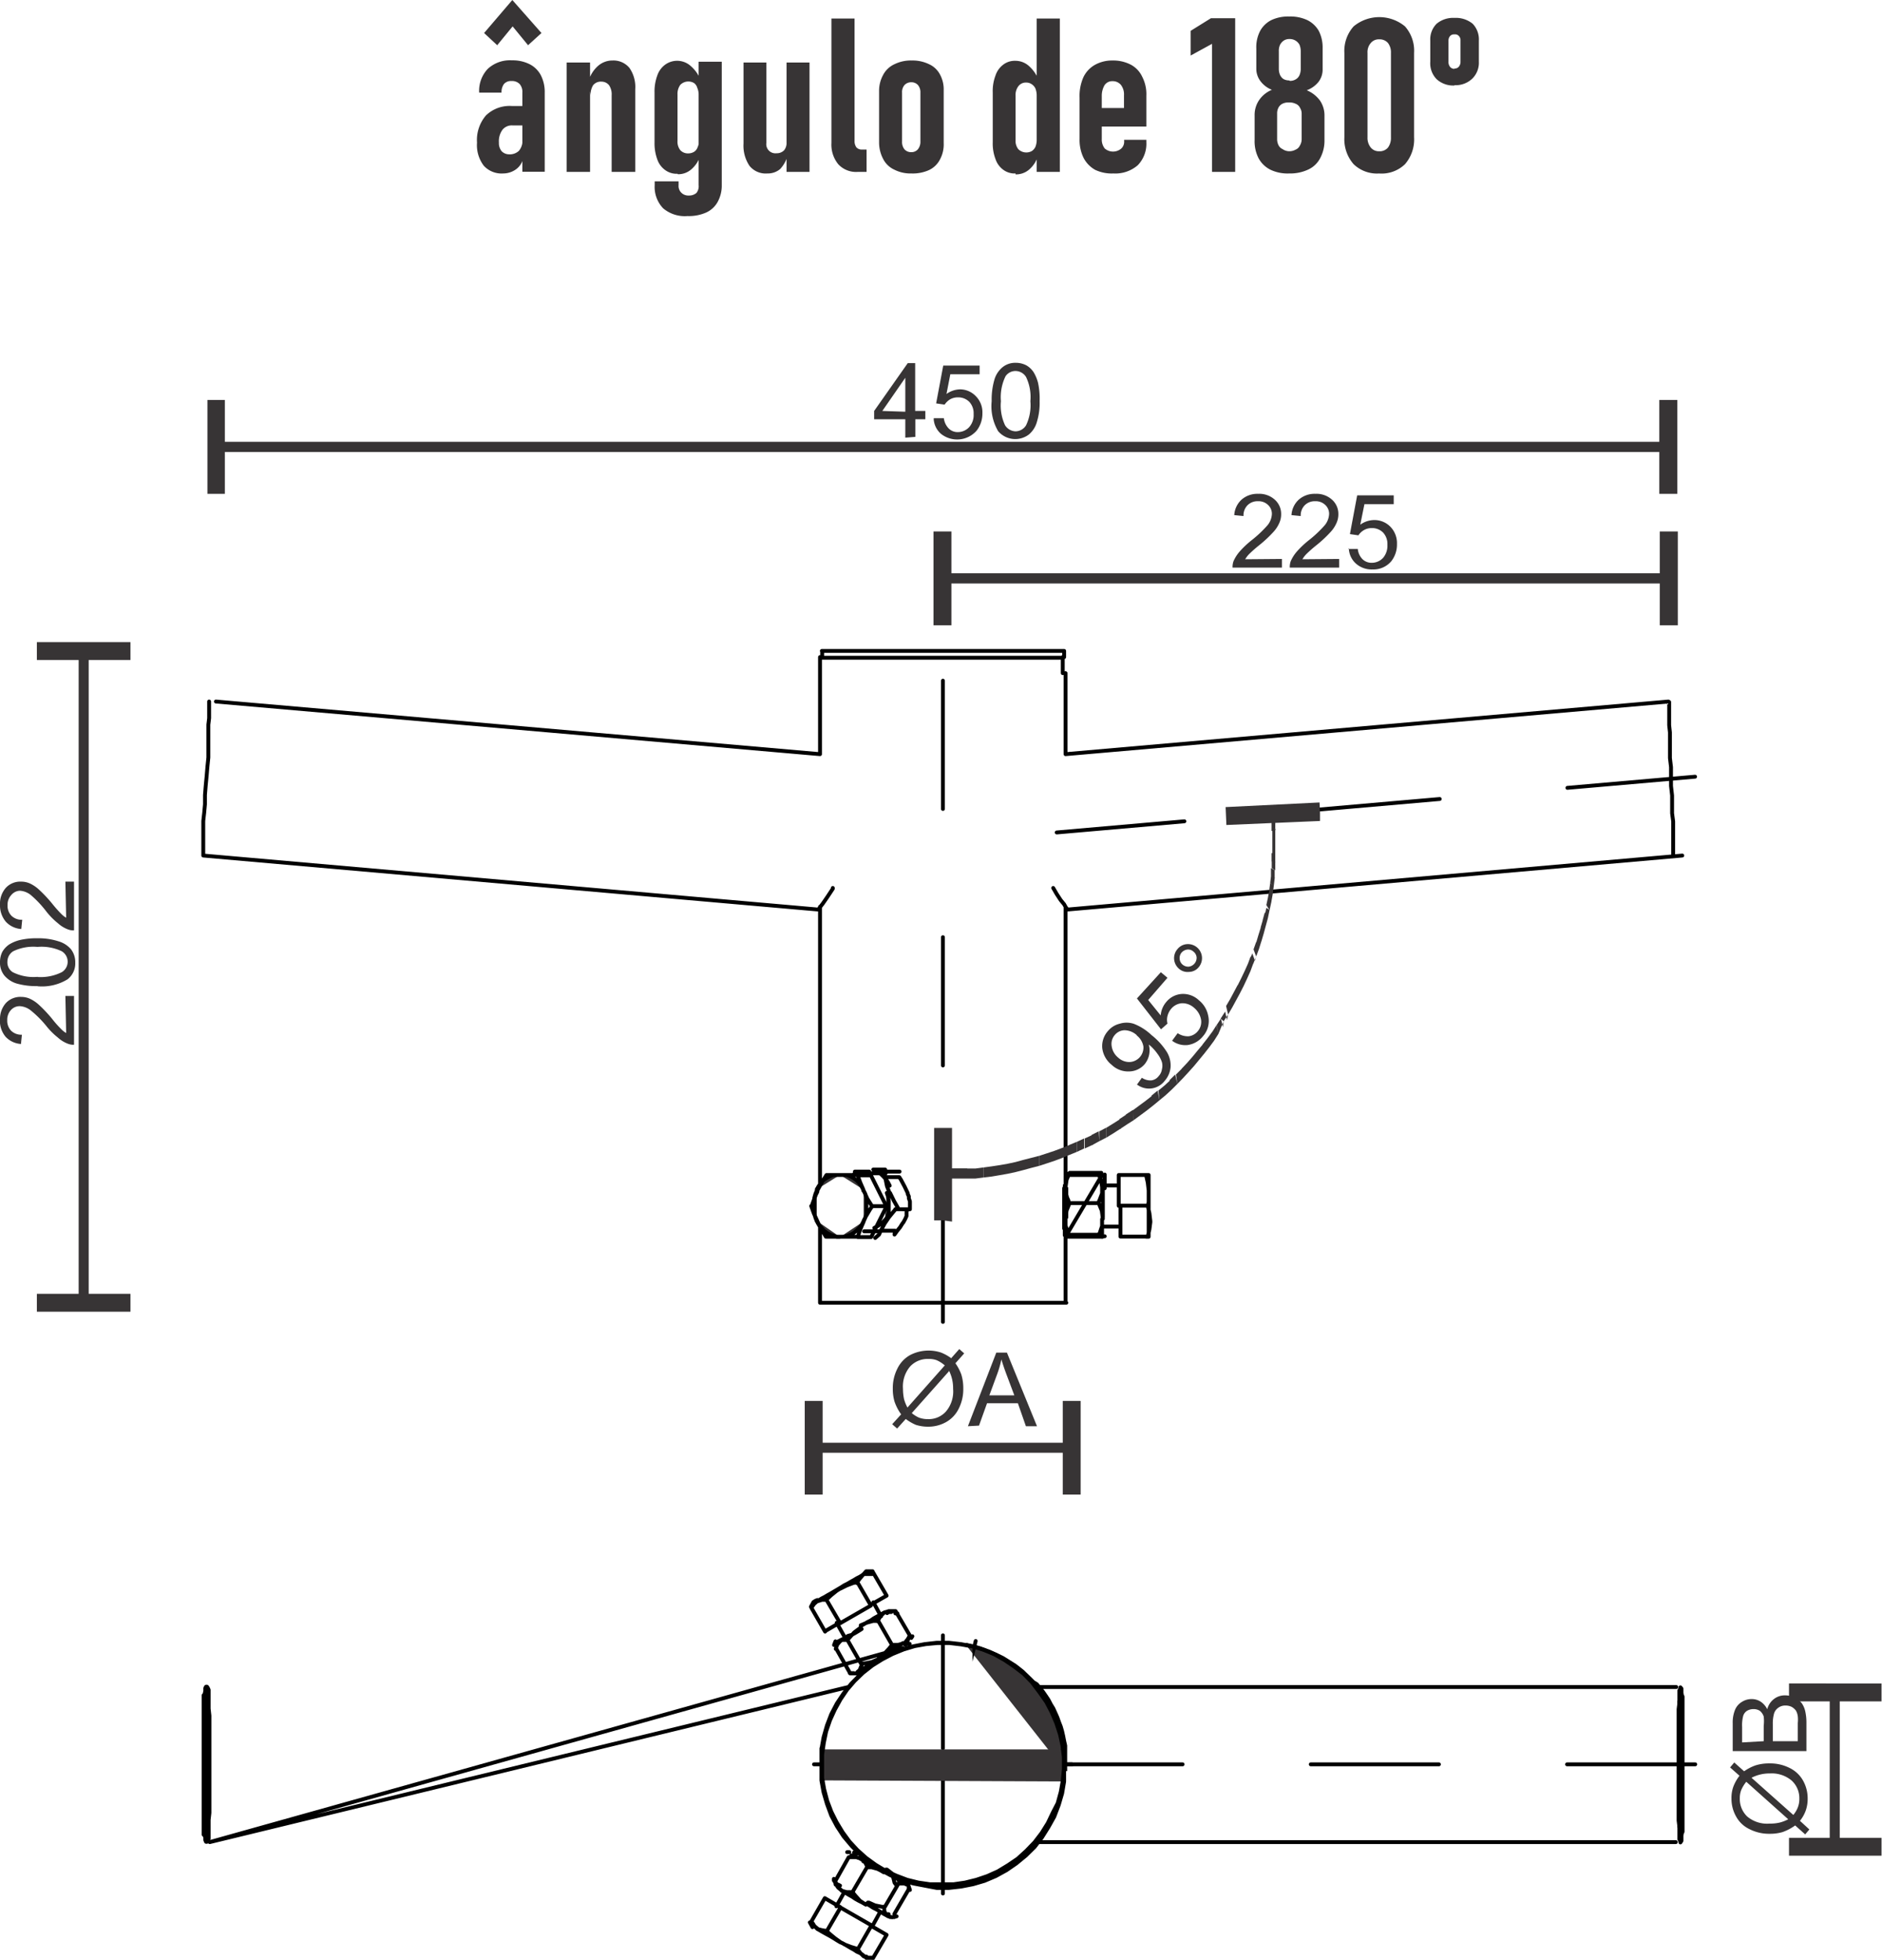 <svg xmlns="http://www.w3.org/2000/svg" viewBox="0 0 122.03 127"><defs><style>.cls-1{fill:#373435;}.cls-2,.cls-3,.cls-4{fill:none;stroke:#000;stroke-width:0.25px;}.cls-2{stroke-miterlimit:10;}.cls-3,.cls-4{stroke-linecap:round;stroke-linejoin:round;}.cls-3{stroke-dasharray:8.31 8.31 8.31 8.31;}</style></defs><g id="Layer_2" data-name="Layer 2"><g id="Layer_1-2" data-name="Layer 1"><path class="cls-1" d="M94.31,4.44a.34.34,0,0,0,.29-.13A.48.48,0,0,0,94.7,4V2.63a.39.39,0,0,0-.1-.29.32.32,0,0,0-.29-.11.33.33,0,0,0-.29.11.46.46,0,0,0-.1.31V4a.5.5,0,0,0,.1.33.35.35,0,0,0,.29.13m0,1.08a1.59,1.59,0,0,1-1.16-.41A1.47,1.47,0,0,1,92.74,4V2.62a1.42,1.42,0,0,1,.41-1.08,1.67,1.67,0,0,1,1.16-.38,1.72,1.72,0,0,1,1.18.38,1.46,1.46,0,0,1,.4,1.09V4a1.44,1.44,0,0,1-.42,1.09A1.56,1.56,0,0,1,94.31,5.52ZM89.4,9.8A.7.7,0,0,0,90,9.56a1.06,1.06,0,0,0,.19-.66V3.43A1,1,0,0,0,90,2.79a.7.7,0,0,0-.56-.24.67.67,0,0,0-.56.24.9.9,0,0,0-.21.64V8.9a1,1,0,0,0,.21.66.67.67,0,0,0,.56.24m0,1.44a2.18,2.18,0,0,1-1.67-.6,2.45,2.45,0,0,1-.6-1.74V3.43a2.38,2.38,0,0,1,.6-1.72,2.61,2.61,0,0,1,3.33,0,2.38,2.38,0,0,1,.59,1.72V8.9a2.44,2.44,0,0,1-.59,1.74A2.18,2.18,0,0,1,89.4,11.24Zm-5.81-6a.71.71,0,0,0,.39-.1.58.58,0,0,0,.24-.27,1,1,0,0,0,.08-.42V3.32a1.08,1.08,0,0,0-.08-.42A.7.7,0,0,0,84,2.63a.71.71,0,0,0-.39-.1.64.64,0,0,0-.37.1A.75.75,0,0,0,83,2.9a.94.94,0,0,0-.08.43V4.44a1,1,0,0,0,.08.42.64.64,0,0,0,.22.26.72.72,0,0,0,.37.09m0,4.59A.81.81,0,0,0,84,9.7a.51.51,0,0,0,.28-.26A.8.8,0,0,0,84.4,9V7.35A.67.67,0,0,0,84.3,7,.53.53,0,0,0,84,6.72a.92.92,0,0,0-.43-.08.86.86,0,0,0-.41.08.57.57,0,0,0-.26.25.78.78,0,0,0-.09.39V9a.86.86,0,0,0,.09.41.53.53,0,0,0,.26.25A.76.76,0,0,0,83.59,9.8Zm0,1.44A2.58,2.58,0,0,1,82.38,11a1.78,1.78,0,0,1-.77-.74,2.39,2.39,0,0,1-.26-1.18V7.49a1.71,1.71,0,0,1,.29-1,1.86,1.86,0,0,1,.83-.67,1.71,1.71,0,0,1-.74-.56,1.32,1.32,0,0,1-.27-.78V3.15A2.28,2.28,0,0,1,81.71,2a1.7,1.7,0,0,1,.73-.7,2.54,2.54,0,0,1,1.15-.23,2.6,2.6,0,0,1,1.17.23,1.75,1.75,0,0,1,.75.7,2.36,2.36,0,0,1,.25,1.11V4.51a1.31,1.31,0,0,1-.27.8,1.75,1.75,0,0,1-.76.54,2,2,0,0,1,.86.67,1.71,1.71,0,0,1,.29,1V9.07a2.39,2.39,0,0,1-.28,1.18,1.65,1.65,0,0,1-.78.74A2.76,2.76,0,0,1,83.59,11.24Zm-3.5-.1h-1.5V2.84L77.2,3.6V2l1.32-.82h1.57Zm-7.9.1A2.49,2.49,0,0,1,71,11a1.89,1.89,0,0,1-.74-.77A2.64,2.64,0,0,1,70,9V6.33A3,3,0,0,1,70.25,5,1.82,1.82,0,0,1,71,4.2a2.29,2.29,0,0,1,1.14-.28,2.48,2.48,0,0,1,1.18.27,1.7,1.7,0,0,1,.74.78,2.46,2.46,0,0,1,.27,1.23v2H71.13V7h1.75V6.17a1,1,0,0,0-.2-.67.69.69,0,0,0-.55-.24.59.59,0,0,0-.51.26,1.37,1.37,0,0,0-.18.72V9a.94.94,0,0,0,.19.62.82.82,0,0,0,1.08,0,.61.61,0,0,0,.18-.49V9.06h1.44V9.2a2,2,0,0,1-.56,1.51,2.22,2.22,0,0,1-1.58.53m-6.34,0a1.23,1.23,0,0,1-.8-.24,1.4,1.4,0,0,1-.5-.69,2.8,2.8,0,0,1-.18-1.09V6a2.84,2.84,0,0,1,.18-1.11,1.43,1.43,0,0,1,.5-.7,1.23,1.23,0,0,1,.8-.25,1.31,1.31,0,0,1,.87.34,2.43,2.43,0,0,1,.64.93l-.14,1a1.28,1.28,0,0,0-.08-.47.67.67,0,0,0-.24-.28.61.61,0,0,0-.36-.11.6.6,0,0,0-.51.24.94.94,0,0,0-.18.62V9.09a.86.86,0,0,0,.18.58.74.74,0,0,0,.87.12.67.67,0,0,0,.24-.28,1.25,1.25,0,0,0,.08-.45l.1,1a1.93,1.93,0,0,1-.57.91,1.3,1.3,0,0,1-.9.33M67.22,1.2h1.5v9.94h-1.5ZM59.09,9.86a.54.54,0,0,0,.43-.19.77.77,0,0,0,.16-.5V6a.72.72,0,0,0-.16-.49.57.57,0,0,0-.43-.18.59.59,0,0,0-.44.18.69.69,0,0,0-.16.49V9.17a.76.76,0,0,0,.15.5.57.57,0,0,0,.45.19m0,1.38A2.29,2.29,0,0,1,58,11a1.51,1.51,0,0,1-.72-.67A2.3,2.3,0,0,1,57,9.25V5.88a2.12,2.12,0,0,1,.25-1A1.56,1.56,0,0,1,58,4.16a2.41,2.41,0,0,1,1.12-.24,2.44,2.44,0,0,1,1.12.24,1.49,1.49,0,0,1,.71.67,2,2,0,0,1,.24,1V9.27a2.05,2.05,0,0,1-.24,1.06,1.53,1.53,0,0,1-.71.69A2.57,2.57,0,0,1,59.09,11.24ZM55.41,9.13a.68.68,0,0,0,.12.42.46.46,0,0,0,.37.14h.29v1.45H55.6a1.57,1.57,0,0,1-1.24-.49,2,2,0,0,1-.45-1.38V1.2h1.5Zm-5.72.14a.59.59,0,0,0,.66.66.65.65,0,0,0,.49-.19.73.73,0,0,0,.16-.5l.09.78a2.15,2.15,0,0,1-.5.93,1.23,1.23,0,0,1-.83.29,1.35,1.35,0,0,1-1.16-.49,2.34,2.34,0,0,1-.39-1.45V4.05h1.48ZM51,4.05h1.49v7.09H51Zm-7.07,7.21a1.25,1.25,0,0,1-.8-.24,1.41,1.41,0,0,1-.51-.69,3,3,0,0,1-.18-1.09V6a3,3,0,0,1,.18-1.11,1.44,1.44,0,0,1,.51-.7,1.32,1.32,0,0,1,1.66.09,2.35,2.35,0,0,1,.65.93l-.14.94a1.08,1.08,0,0,0-.09-.46A.56.56,0,0,0,45,5.38a.73.73,0,0,0-.89.12,1,1,0,0,0-.18.63v3a.88.88,0,0,0,.18.6.67.67,0,0,0,.52.21.73.73,0,0,0,.37-.1.56.56,0,0,0,.23-.29,1,1,0,0,0,.09-.45l.1.95a1.94,1.94,0,0,1-.58.91,1.28,1.28,0,0,1-.89.33M44.58,14A2.17,2.17,0,0,1,43,13.5a2,2,0,0,1-.55-1.5v-.25H44V12a.61.61,0,0,0,.18.49.64.64,0,0,0,.49.18.71.71,0,0,0,.49-.17A.69.69,0,0,0,45.3,12v-8h1.5v8a2.2,2.2,0,0,1-.27,1.09,1.6,1.6,0,0,1-.76.69A2.77,2.77,0,0,1,44.58,14ZM39.66,6.17a1.05,1.05,0,0,0-.17-.65A.63.63,0,0,0,39,5.29a.64.64,0,0,0-.54.23,1.12,1.12,0,0,0-.16.67l-.14-.93a2.06,2.06,0,0,1,.63-1,1.41,1.41,0,0,1,.93-.34,1.34,1.34,0,0,1,1.1.49,2.17,2.17,0,0,1,.37,1.37v5.36H39.66ZM36.74,4.05h1.52v7.09H36.74ZM35.11,2.14l-.87.79-1-1.22-1,1.22-.85-.79L33.22,0Zm-2.48,9.1a1.56,1.56,0,0,1-1.26-.5,2.2,2.2,0,0,1-.44-1.5,2.44,2.44,0,0,1,.58-1.76,2.2,2.2,0,0,1,1.69-.61h.72L34,8.13h-.75a.77.77,0,0,0-.67.28,1.26,1.26,0,0,0-.23.83.82.82,0,0,0,.17.55A.66.66,0,0,0,33,10a.86.86,0,0,0,.64-.22A1,1,0,0,0,33.87,9l.14.62a2.6,2.6,0,0,1-.16.87,1.21,1.21,0,0,1-.48.54A1.42,1.42,0,0,1,32.63,11.24ZM33.87,6a.77.77,0,0,0-.18-.56.7.7,0,0,0-.53-.19.6.6,0,0,0-.48.19.87.87,0,0,0-.16.56H31.07a2.06,2.06,0,0,1,.56-1.54,2.11,2.11,0,0,1,1.56-.55,2.44,2.44,0,0,1,1.15.25,1.68,1.68,0,0,1,.72.7A2.37,2.37,0,0,1,35.32,6v5.13H33.87Z"/><path class="cls-1" d="M4.24,57.13H4.8v3.16a1,1,0,0,1-.41-.07,2,2,0,0,1-.63-.39A4.59,4.59,0,0,1,3,59.06,6.86,6.86,0,0,0,2,58a1.26,1.26,0,0,0-.71-.28A.76.76,0,0,0,.73,58a.92.92,0,0,0-.24.65.93.93,0,0,0,.25.69.94.94,0,0,0,.7.26l-.06.6a1.49,1.49,0,0,1-1-.47A1.64,1.64,0,0,1,0,58.62a1.55,1.55,0,0,1,.38-1.09,1.28,1.28,0,0,1,1-.4,1.38,1.38,0,0,1,.56.12,2.27,2.27,0,0,1,.58.39,8.92,8.92,0,0,1,.85.9,8.43,8.43,0,0,0,.6.68,1.46,1.46,0,0,0,.32.25Zm-1.8,6.18A3.05,3.05,0,0,0,4,63a.79.79,0,0,0,0-1.36,3.05,3.05,0,0,0-1.57-.28,3,3,0,0,0-1.57.28.8.8,0,0,0-.38.68A.75.75,0,0,0,.83,63a3,3,0,0,0,1.61.3m0,.6a4.63,4.63,0,0,1-1.37-.17,1.69,1.69,0,0,1-.79-.52A1.31,1.31,0,0,1,0,62.36a1.48,1.48,0,0,1,.15-.68A1.47,1.47,0,0,1,.6,61.2a2.45,2.45,0,0,1,.71-.29,4.82,4.82,0,0,1,1.13-.11A4.22,4.22,0,0,1,3.8,61a1.68,1.68,0,0,1,.8.51,1.37,1.37,0,0,1,.28.87,1.3,1.3,0,0,1-.5,1.08A3.18,3.18,0,0,1,2.44,63.91Zm1.8.64H4.8v3.16a1,1,0,0,1-.41-.07,2,2,0,0,1-.63-.39A4.59,4.59,0,0,1,3,66.48a6.86,6.86,0,0,0-1-1,1.26,1.26,0,0,0-.71-.28.76.76,0,0,0-.58.25.92.92,0,0,0-.24.65.93.93,0,0,0,.25.69.94.94,0,0,0,.7.26l-.06.6a1.49,1.49,0,0,1-1-.47A1.62,1.62,0,0,1,0,66,1.55,1.55,0,0,1,.38,65a1.28,1.28,0,0,1,1-.4,1.38,1.38,0,0,1,.56.12,2.27,2.27,0,0,1,.58.39,8.92,8.92,0,0,1,.85.9,6.91,6.91,0,0,0,.6.68,1.46,1.46,0,0,0,.32.25Z"/><path class="cls-1" d="M76.67,62.5a.57.57,0,0,0,.41.14.58.58,0,0,0,.51-.59.53.53,0,0,0-.2-.38.51.51,0,0,0-.39-.14.6.6,0,0,0-.38.19.54.54,0,0,0-.13.4.53.53,0,0,0,.18.38m-.23.27a.91.91,0,0,1-.31-.62.89.89,0,0,1,.22-.65.86.86,0,0,1,.62-.32.91.91,0,0,1,.75,1.5.82.82,0,0,1-.62.3A.84.84,0,0,1,76.44,62.77ZM76,67.44l.36-.49a1.17,1.17,0,0,0,.72.2.9.9,0,0,0,.57-.31.93.93,0,0,0,.23-.75,1.29,1.29,0,0,0-.45-.78,1.13,1.13,0,0,0-.79-.3,1,1,0,0,0-.7.36,1.17,1.17,0,0,0-.24.47,1,1,0,0,0,0,.49l-.42.37-1.56-2L75.27,63l.43.36-1.25,1.44.81,1a1.52,1.52,0,0,1,.36-.87,1.42,1.42,0,0,1,1-.52,1.49,1.49,0,0,1,1.12.41,1.69,1.69,0,0,1,.6,1A1.49,1.49,0,0,1,78,67.15a1.55,1.55,0,0,1-1,.57,1.43,1.43,0,0,1-1-.28m-2.29-.36a1.21,1.21,0,0,0-.78-.32.85.85,0,0,0-.64.3.88.88,0,0,0-.21.72,1.17,1.17,0,0,0,.43.76,1.06,1.06,0,0,0,.74.28.94.94,0,0,0,.89-1,1.15,1.15,0,0,0-.43-.72m0,3.2.33-.46a1,1,0,0,0,.61.17.71.71,0,0,0,.48-.28.82.82,0,0,0,.21-.44.9.9,0,0,0,0-.46,1.83,1.83,0,0,0-.28-.53,3.09,3.09,0,0,0-.48-.54l-.09-.07a1.42,1.42,0,0,1-.27,1.27,1.35,1.35,0,0,1-1,.47A1.54,1.54,0,0,1,72.08,69a1.63,1.63,0,0,1-.61-1.09,1.47,1.47,0,0,1,.37-1.1,1.42,1.42,0,0,1,.75-.47,1.52,1.52,0,0,1,.92,0,3.49,3.49,0,0,1,1.15.73,4.38,4.38,0,0,1,1,1.1,1.69,1.69,0,0,1,.24,1,1.56,1.56,0,0,1-.39.88,1.28,1.28,0,0,1-1.77.24Z"/><path class="cls-1" d="M87.42,35.57l.62,0a1.08,1.08,0,0,0,.31.67.84.84,0,0,0,.61.23,1,1,0,0,0,.72-.32,1.21,1.21,0,0,0,.28-.85,1.08,1.08,0,0,0-.28-.79,1,1,0,0,0-.73-.29,1,1,0,0,0-.51.13,1.07,1.07,0,0,0-.36.34l-.55-.08L88,32.1h2.37v.57h-1.9L88.2,34a1.57,1.57,0,0,1,.9-.3,1.44,1.44,0,0,1,1.06.44,1.52,1.52,0,0,1,.42,1.11,1.74,1.74,0,0,1-.37,1.12A1.51,1.51,0,0,1,89,36.9a1.53,1.53,0,0,1-1.07-.37,1.38,1.38,0,0,1-.47-1m-.63.69v.56H83.63a1.13,1.13,0,0,1,.06-.41,2.45,2.45,0,0,1,.4-.63,6.07,6.07,0,0,1,.76-.72,7.67,7.67,0,0,0,1.06-1,1.24,1.24,0,0,0,.27-.71.78.78,0,0,0-.25-.59.88.88,0,0,0-.65-.24.91.91,0,0,0-.68.26.93.93,0,0,0-.26.7l-.6-.06a1.47,1.47,0,0,1,.47-1A1.55,1.55,0,0,1,85.29,32a1.5,1.5,0,0,1,1.09.39,1.23,1.23,0,0,1,.4.94,1.34,1.34,0,0,1-.12.56,2.07,2.07,0,0,1-.39.59,8,8,0,0,1-.9.84,8.43,8.43,0,0,0-.68.6,1.67,1.67,0,0,0-.24.32Zm-3.71,0v.56H79.92a1.13,1.13,0,0,1,.06-.41,2.45,2.45,0,0,1,.4-.63,6.07,6.07,0,0,1,.76-.72,7.67,7.67,0,0,0,1.06-1,1.24,1.24,0,0,0,.27-.71.78.78,0,0,0-.25-.59.88.88,0,0,0-.65-.24.91.91,0,0,0-.68.26.93.93,0,0,0-.26.7l-.6-.06a1.47,1.47,0,0,1,.47-1A1.55,1.55,0,0,1,81.58,32a1.5,1.5,0,0,1,1.09.39,1.23,1.23,0,0,1,.4.94,1.34,1.34,0,0,1-.12.56,2.07,2.07,0,0,1-.39.59,8,8,0,0,1-.9.84,8.43,8.43,0,0,0-.68.6,1.67,1.67,0,0,0-.24.32Z"/><path class="cls-1" d="M64.9,26a3,3,0,0,0,.27,1.56.83.83,0,0,0,.68.39.81.81,0,0,0,.68-.39A3,3,0,0,0,66.81,26a3,3,0,0,0-.28-1.57.81.81,0,0,0-.68-.39.78.78,0,0,0-.65.34A3.09,3.09,0,0,0,64.9,26m-.6,0a4.63,4.63,0,0,1,.17-1.37A1.64,1.64,0,0,1,65,23.8a1.31,1.31,0,0,1,.86-.29,1.48,1.48,0,0,1,.68.16,1.37,1.37,0,0,1,.48.45,2.5,2.5,0,0,1,.29.7A4.86,4.86,0,0,1,67.41,26a4.15,4.15,0,0,1-.18,1.35,1.63,1.63,0,0,1-.51.8,1.46,1.46,0,0,1-2-.21A3.2,3.2,0,0,1,64.3,26Zm-3.71,1.1.61,0a1.14,1.14,0,0,0,.32.67.81.81,0,0,0,.6.23,1,1,0,0,0,.72-.32,1.17,1.17,0,0,0,.29-.85,1.08,1.08,0,0,0-.28-.79,1,1,0,0,0-.73-.29,1,1,0,0,0-.52.13,1.14,1.14,0,0,0-.35.34l-.55-.08.46-2.45h2.36v.56h-1.9l-.25,1.28a1.57,1.57,0,0,1,.9-.3,1.42,1.42,0,0,1,1,.44,1.48,1.48,0,0,1,.43,1.11,1.8,1.8,0,0,1-.37,1.12,1.68,1.68,0,0,1-2.32.21,1.38,1.38,0,0,1-.47-1m-1.84-.43V24.48l-1.49,2.15Zm0,1.68V27.17H56.68v-.54l2.18-3.1h.48v3.1H60v.54h-.65v1.14Z"/><path class="cls-1" d="M63.18,106.67v0s0,0,0,0c.19-.75,0,0,0,0S63.18,106.66,63.18,106.67Zm5.89,8.1v-1l0-.31,0-.34-.07-.31-.06-.31-.07-.31-.09-.31-.11-.28-.11-.31-.13-.29-.13-.29-.16-.26-.15-.29-.18-.27-.18-.26-.2-.25-.2-.24L67,109l-.22-.22-.24-.23-.22-.22-.25-.2-.26-.2-.27-.17-.26-.16-.27-.17-.29-.14-.28-.13-.29-.13-.31-.11-.29-.11-.31-.09-.31-.07-.31-.07"/><path class="cls-2" d="M63.18,106.67v0s0,0,0,0c.19-.75,0,0,0,0S63.18,106.66,63.18,106.67Zm5.89,8.1v-1l0-.31,0-.34-.07-.31-.06-.31-.07-.31-.09-.31-.11-.28-.11-.31-.13-.29-.13-.29-.16-.26-.15-.29-.18-.27-.18-.26-.2-.25-.2-.24L67,109l-.22-.22-.24-.23-.22-.22-.25-.2-.26-.2-.27-.17-.26-.16-.27-.17-.29-.14-.28-.13-.29-.13-.31-.11-.29-.11-.31-.09-.31-.07-.31-.07"/><line class="cls-3" x1="61.14" y1="113.29" x2="61.14" y2="105.97"/><line class="cls-3" x1="60.1" y1="114.33" x2="52.78" y2="114.33"/><line class="cls-3" x1="61.14" y1="115.38" x2="61.14" y2="122.7"/><line class="cls-3" x1="62.19" y1="114.33" x2="69.51" y2="114.33"/><path class="cls-4" d="M61.12,114.35h.53m-.53,0v.53m0-.53h-.51m.51,0v-.53"/><line class="cls-3" x1="109.91" y1="50.33" x2="67.53" y2="54.03"/><line class="cls-3" x1="61.14" y1="85.66" x2="61.14" y2="41.32"/><line class="cls-3" x1="109.92" y1="114.33" x2="67.52" y2="114.33"/><path class="cls-1" d="M108.2,40.52h-.58V34.44h1.17v6.08Zm0-2.71H61.11v-.66H108.2ZM61.11,40.52h-.58V34.44h1.16v6.08Z"/><path class="cls-1" d="M14,25.92h.58V32H13.45V25.92Zm0,2.71H108.2v.66H14Zm94.17-2.71h.59V32h-1.17V25.92Z"/><path class="cls-1" d="M2.39,84.42v-.58H8.46V85H2.39Zm2.71,0V42.19h.65V84.42ZM2.39,42.19v-.58H8.46v1.16H2.39Z"/><path class="cls-1" d="M53,77.15l0,.07-.11.22-.09.24-.08.22-.09.25Zm-.4,1,.17.48.23.51m1.5-3h-.91m0,0-.31.49-.28.51m.59,3h.91m-1.5-1,0,.07.27.46.28.47m2-4H54.48m0,4h1.09m-1.09-4,.22,0,.22,0,.22.09.2.11.18.13.18.18.15.2.11.22m-3,0,.13-.22.15-.2.16-.18.2-.13.2-.11.22-.09.22,0,.22,0m-1.5,3-.09-.24-.07-.24,0-.25,0-.26,0-.27,0-.26.07-.25.09-.22m1.5,3-.22,0L54,80.07,53.82,80l-.2-.11-.2-.15-.16-.18-.15-.18L53,79.14m1.5,1,.22,0,.22-.05.22-.09.2-.11.18-.15.18-.18.15-.18.11-.22m.49-3,1,2m-1-2h-.88m.39,1,0-.07-.2-.46-.17-.47m0,4,.08-.24.09-.25.11-.26.11-.25m.49,1h-.88m1.88-2-1,2m1-2h-.89m-.6,1,0-.06.13-.25.13-.22.14-.24.15-.22m0,0-.31-.49L56,77.15m0,0,.11.22.07.25,0,.26,0,.27,0,.26,0,.25-.07.24-.11.24m18.48-2v-1m0,0h-.17m.17,4v-1m-.17,1h.17m0-1v-2m-.17-1,.11.49.06.51m-1.94-1h1.77m-1.77,2v-2m1.94,1v.07l0,.22,0,.24,0,.22-.06.25m0,0,.11.48.06.51m-1.94-1h1.77m-1.77,2v-2m0,2h1.77m.17-1v.07l-.06.46-.11.47m-19-4.1-.09.11m1-.11.31,0,.4,0,.39,0m-2-.11h.93m-.93,0,.2,0,.28,0,.29,0m1.26,0,.07,0,.35,0,.31,0,.14,0m-2.3,3.87.39,0,.45,0,.2,0m-.45-4h.14l.44,0,.2,0m-.75,0,.06,0,.22.11.18.15.18.16.15.2.13.19.12.23m-1,2.74.17-.09.2-.13.2-.16.16-.17.15-.2m-.46.93h.92m0,0L58,80l.18-.25.18-.22.15-.24v0m0,0,.07-.09.11-.2.09-.2,0-.09,0-.11,0-.09.07-.15m-2.1,1.86L57,80l.11-.25.12-.22.13-.24,0,0m0,0,.27-.4.31-.38.13-.15m-.71.93.11-.22.09-.25.07-.24,0-.27v-.24l0-.26-.05-.27-.08-.24m.55,1.06H59m0,0,0-.13,0-.12,0-.13,0-.13-.07-.2,0-.13-.07-.14,0-.06v0m0,0-.2-.42-.24-.45-.11-.17m-.93,0h.93m-.64,1-.16-.42-.09-.45,0-.17m.84,2.1-.29-.51-.26-.53v0m11.55,2.81v0m2.37,0v0h0m0-4h0V77M71.19,76l.11,0,.11,0,0,0M69.09,77v-.82m.26-.11-.13,0-.11,0,0,0M71.46,79v1.15M71.19,80l.11,0,.11,0,0,.05m-2.37,0V79m.26,1-.13,0-.11,0,0,.05M71.19,76H69.35m0,0-.19.45-.07.48m2.1-.93.2.45.07.48m0,0,0,.4-.15.4-.07.16m.27-1v2m-2.37,0V77m0,0v.2l0,.2.05.2.09.2,0,.07,0,.09m1.84,0H69.35m0,0-.19.48-.07.53v0m0,0,0,.44.14.44.08.16m1.84,0H69.35m2.11-1,0,.44-.15.44-.07.16m0-2.08.2.48.07.53v0m-2.37,5.44H53.17m0-40.77v0l0,0v-.16l0-.11V43.2l0-.16v-.33l0-.06v-.07m15.74,0,0,.35,0,.31,0,.22v.16m-.07-1H53.26M69.09,76.69l0,0v0l0,.11L69,77l0,.15,0,.2,0,.22v.25l0,.24v.24l0,.22v.25l0,.2,0,.2,0,.15,0,.13,0,.09v.07M53.29,42.18H68.58m0,0H69M13.18,55.44v-.13l0-.2,0-.27,0-.31,0-.4,0-.44,0-.49.06-.53.05-.55,0-.6.05-.62.06-.62.05-.6.06-.59,0-.6,0-.55,0-.51,0-.47.05-.42,0-.35,0-.29,0-.22,0-.16v-.06M54,57.54l0,.05-.35.53-.29.42-.2.26-.09.14v0m55.16-13.45h0v.06l0,.16,0,.22,0,.29,0,.35,0,.42.05.47,0,.51,0,.55,0,.6.07.59,0,.6,0,.62.07.62,0,.6,0,.55.07.53,0,.49,0,.44,0,.4,0,.31,0,.27,0,.2v.13M69.2,58.91h0l-.09-.11L69,58.6l-.23-.28-.26-.4-.22-.38m3.21,21.94h1m-3.46,0h0m0-2.66h0m3.46,0h-1m0,3.32H69.09m0,0,2.37-4m0,0-2.37,0Zm-2.37,0v0Zm0,8.28V80.14m0-4V58.78m0-9.91V43.62m-15.92,0v5.23m0,30.63v4.91m0-25.63v18M69,42.58v-.4m-15.69,0v.4M13.18,55.44l39.88,3.5m.11-10.07L14,45.46m94.18,0L69.09,48.87m.11,10.07,39.88-3.5"/><path class="cls-4" d="M53,77.15l0,.07-.11.22-.09.24-.08.22-.09.25Zm-.4,1,.17.48.23.51m1.5-3h-.91m0,0-.31.49-.28.51m.59,3h.91m-1.5-1,0,.07.27.46.28.47m2-4H54.48m0,4h1.09m-1.09-4,.22,0,.22,0,.22.09.2.11.18.13.18.18.15.2.11.22m-3,0,.13-.22.15-.2.16-.18.2-.13.2-.11.22-.09.22,0,.22,0m-1.5,3-.09-.24-.07-.24,0-.25,0-.26,0-.27,0-.26.07-.25.09-.22m1.5,3-.22,0L54,80.07,53.82,80l-.2-.11-.2-.15-.16-.18-.15-.18L53,79.14m1.5,1,.22,0,.22-.05.22-.09.2-.11.18-.15.18-.18.15-.18.11-.22m.49-3,1,2m-1-2h-.88m.39,1,0-.07-.2-.46-.17-.47m0,4,.08-.24.09-.25.11-.26.11-.25m.49,1h-.88m1.88-2-1,2m1-2h-.89m-.6,1,0-.06.13-.25.13-.22.14-.24.15-.22m0,0-.31-.49L56,77.15m0,0,.11.22.07.25,0,.26,0,.27,0,.26,0,.25-.07.24-.11.24m18.48-2v-1m0,0h-.17m.17,4v-1m-.17,1h.17m0-1v-2m-.17-1,.11.49.06.51m-1.94-1h1.77m-1.77,2v-2m1.94,1v.07l0,.22,0,.24,0,.22-.06.25m0,0,.11.48.06.51m-1.94-1h1.77m-1.77,2v-2m0,2h1.77m.17-1v.07l-.06.46-.11.47m-19-4.1-.09.11m1-.11.31,0,.4,0,.39,0m-2-.11h.93m-.93,0,.2,0,.28,0,.29,0m1.26,0,.07,0,.35,0,.31,0,.14,0m-2.3,3.87.39,0,.45,0,.2,0m-.45-4h.14l.44,0,.2,0m-.75,0,.06,0,.22.11.18.15.18.16.15.2.13.19.12.23m-1,2.74.17-.09.2-.13.2-.16.16-.17.15-.2m-.46.93h.92m0,0L58,80l.18-.25.18-.22.15-.24v0m0,0,.07-.09.11-.2.09-.2,0-.09,0-.11,0-.09.07-.15m-2.1,1.86L57,80l.11-.25.12-.22.13-.24,0,0m0,0,.27-.4.31-.38.13-.15m-.71.93.11-.22.09-.25.07-.24,0-.27v-.24l0-.26-.05-.27-.08-.24m.55,1.06H59m0,0,0-.13,0-.12,0-.13,0-.13-.07-.2,0-.13-.07-.14,0-.06v0m0,0-.2-.42-.24-.45-.11-.17m-.93,0h.93m-.64,1-.16-.42-.09-.45,0-.17m.84,2.1-.29-.51-.26-.53v0m11.55,2.81v0m2.37,0v0h0m0-4h0V77M71.19,76l.11,0,.11,0,0,0M69.09,77v-.82m.26-.11-.13,0-.11,0,0,0M71.46,79v1.15M71.19,80l.11,0,.11,0,0,.05m-2.37,0V79m.26,1-.13,0-.11,0,0,.05M71.19,76H69.35m0,0-.19.45-.07.48m2.1-.93.2.45.07.48m0,0,0,.4-.15.4-.07.16m.27-1v2m-2.37,0V77m0,0v.2l0,.2.05.2.09.2,0,.07,0,.09m1.84,0H69.35m0,0-.19.48-.07.53v0m0,0,0,.44.14.44.08.16m1.84,0H69.35m2.11-1,0,.44-.15.44-.07.16m0-2.08.2.48.07.53v0m-2.37,5.44H53.17m0-40.77v0l0,0v-.16l0-.11V43.2l0-.16v-.33l0-.06v-.07m15.74,0,0,.35,0,.31,0,.22v.16m-.07-1H53.26M69.09,76.69l0,0v0l0,.11L69,77l0,.15,0,.2,0,.22v.25l0,.24v.24l0,.22v.25l0,.2,0,.2,0,.15,0,.13,0,.09v.07M53.29,42.18H68.58m0,0H69M13.18,55.44v-.13l0-.2,0-.27,0-.31,0-.4,0-.44,0-.49.06-.53.05-.55,0-.6.05-.62.06-.62.05-.6.06-.59,0-.6,0-.55,0-.51,0-.47.05-.42,0-.35,0-.29,0-.22,0-.16v-.06M54,57.54l0,.05-.35.53-.29.42-.2.26-.09.14v0m55.16-13.45h0v.06l0,.16,0,.22,0,.29,0,.35,0,.42.05.47,0,.51,0,.55,0,.6.07.59,0,.6,0,.62.07.62,0,.6,0,.55.07.53,0,.49,0,.44,0,.4,0,.31,0,.27,0,.2v.13M69.2,58.91h0l-.09-.11L69,58.6l-.23-.28-.26-.4-.22-.38m3.21,21.94h1m-3.46,0h0m0-2.66h0m3.46,0h-1m0,3.32H69.09m0,0,2.37-4m0,0-2.37,0Zm-2.37,0v0Zm0,8.28V80.14m0-4V58.78m0-9.91V43.62m-15.92,0v5.23m0,30.63v4.91m0-25.63v18M69,42.58v-.4m-15.69,0v.4M13.18,55.44l39.88,3.5m.11-10.07L14,45.46m94.18,0L69.09,48.87m.11,10.07,39.88-3.5"/><path class="cls-1" d="M53,103.68l-.09.07-.07,0,0,0h0Zm3.23-1.86,0,0,0,0-.07,0L56,102m1.49,1.4-1,.57m1-.57-.89-1.53M56,102l0,0,.13,0,.13,0h.14l.15,0m-1,.58.17-.25L56,102m0,0-.11.09-.15.09-.18.09-.18.11-.2.11-.22.13-.22.11-.22.14m0,0-.22.13-.22.13-.22.13-.2.11-.2.12-.16.08-.15.09-.13.07m1.48,1.39-1,.58m-.88-1.53.17-.24.23-.2m.48,2-.88-1.53m.4-.44,0,0,.27-.09.28,0m0,0,.31-.29.36-.29.11-.07.13-.08m0,2.25-.89-1.52m2.88.37-2,1.15m2-1.15-.88-1.52m-1.09.42.4-.2.42-.16.27-.06M56,126.74l.11.05.07,0,0,0,0,0m-3.46-2h0l0,0,.07,0L53,125m.48-2,1,.58m-1-.58-.88,1.53m.4.44,0,0-.11-.09-.09-.08-.08-.14-.09-.11m1,.58-.31-.05L53,125m0,0,.13.07.15.09.16.09.2.11.2.11.22.13.22.14.22.13m0-2.26,2,1.15m-2-1.15-.89,1.53m.91.73-.38-.27-.35-.29-.18-.17m2,1.15-.43-.13-.42-.16-.11-.07-.13-.06m0,0,.22.11.22.13.22.13.2.11.18.12.18.08.15.09.11.09m.6.13-.31,0-.29-.09m1.49-1.39-.89,1.52m-.11-2.1,1,.58m-1-.58-.88,1.53m.39.44,0,0-.2-.2-.17-.22m0-17.93-.09,0,0,0,0,0m-1.19-2.06h0l0,0,.07,0,.06,0m4.5.16h0l0,0-.07,0-.08,0-.14.06m.47-.55-.07.11m-1.57-1.61.11-.07.09,0,.07,0,0,0m.4.09-.13,0m-3.83,2.3.9,1.59m0,0,.09,0,.07,0h.07l.06,0,.11,0h.07l0,0,.05,0m-1.46-1.59.09-.27.17-.2m1.42-.82-.22.14-.22.13-.2.11L55,106l-.18.11-.15.09-.14.07-.11.06m0,0,.2-.06.25,0,.11,0m2,1.26-.22.13-.2.14-.22.11-.18.11-.17.11-.16.09-.13.06-.11.07m0,0,.15-.13.09-.22.05-.11m-.07-2.42-.07.05-.35.26-.31.34-.13.15m0,0,.93,1.62m1.1-.36-.06,0-.4.17-.45.09-.19,0m-.07-2.42.22-.13.22-.13.22-.11.2-.14.2-.11.2-.11.16-.09.15-.08m-.46.57-.31,0-.4.11-.4.17m2.74,1.15-.13.09-.18.09-.17.11-.2.11-.2.14-.22.13-.22.11-.25.13m.86-.79-.19.24-.29.31-.38.24m-.06-2.39.92,1.6m0,0h.38l.33-.09v0m0,0,.14-.06.08-.11.09-.11.09-.16,0,0,.05-.07m-.93-1.59.93,1.59m-1.64-1.5.27-.09.31,0,.13,0m-1.17.66.19-.33.25-.24h0m1.35,17.55.07,0,.06,0,0,0m-1.2,2h0l0,0-.05,0-.08,0m-2.11-4h0l0,0,.06,0,.09,0,.11.07m-.71-.09.14,0m-.6,2.17-.13-.07-.09,0-.07,0,0,0h0m-.11-.37,0,.11m3.92,2.17.93-1.6m0,0,0-.06,0-.09,0-.07,0,0-.07-.09,0,0-.07,0,0,0m-.64,2.06-.29.06-.26-.06m-1.4-.82.22.13.2.13.22.11.18.11.18.11.15.09.13.07.12.07m0,0-.16-.14-.09-.22,0-.11m.06-2.41.23.13.22.13.22.12.17.11.18.11.16.08.13.07.11.07m0,0-.2-.07-.24,0-.11,0m-2,1.24.07,0,.4.18.44.09.2,0m0,0,.93-1.59m-.87-.82.07,0,.35.27L58,122l.14.18m-2,1.24-.24-.14-.22-.11-.23-.13-.19-.13-.2-.11-.18-.11-.18-.09-.13-.09m.71.11.2.24.28.31.38.25m-.4-3,.16.09.15.09.2.11.2.11.2.13.22.14.22.11.22.13m-1.1-.33.31,0,.4.11.39.18m-2,1.26.93-1.59m0,0-.18-.34-.27-.22,0,0m0,0-.11,0-.15-.05-.14,0H55.1l-.07,0m-.9,1.6.9-1.6m-.46,2.15-.22-.18-.18-.26,0-.11m1.15.66H54.9l-.33-.09v0m-1.31-9.16.14-.78.22-.77.28-.73.36-.69.44-.66.49-.62.55-.56.62-.51.64-.44.69-.37.73-.31.75-.23.78-.15.79-.09h.78l.8.09.77.15.75.23.73.31.69.37.64.44.62.51.56.56.48.62.42.66.38.69.29.73.22.77.13.78m0,2.08-.13.77-.22.75-.29.76-.38.68-.42.67-.48.62-.56.55-.62.51-.64.44-.69.38-.73.31-.75.22-.77.15-.8.09h-.78L60,122.2l-.78-.15-.75-.22-.73-.31-.69-.38-.64-.44-.62-.51-.55-.55L54.7,119l-.44-.67-.36-.68-.28-.76-.22-.75-.14-.77m0-2.08h0v.13l0,.09v.11l0,.15v.31l0,.18v.18l0,.17v.31l0,.14v.11l0,.09v.11h0m0,0h.09m0-2.08h-.09M69,115.39l0,0,0-.17,0-.27v-1l0-.28,0-.23,0-.08m0,0h-.09m0,2.08H69m-.42,1.41.2-.73.13-.73.07-.75,0-.77-.09-.76-.16-.73-.24-.73-.29-.68-.35-.67-.45-.64L66.9,109l-.53-.54-.6-.46-.62-.42-.67-.38-.7-.29-.73-.22-.73-.13-.76-.09h-.77l-.75.07-.73.13-.73.22-.71.29-.67.35-.64.4-.6.47-.55.53-.49.57-.42.62-.37.67-.31.68-.25.73-.15.73-.11.76,0,.75,0,.77.13.73.2.76.27.71.33.66.4.66.44.6.51.55.57.51.62.45.65.39.68.31.71.27.73.18.75.11.76,0,.77,0,.75-.11.73-.18.71-.24.69-.31.66-.4.62-.42.56-.51.53-.55.46-.6.4-.64.33-.69ZM13.2,114.35v.59l0,.58,0,.55,0,.53,0,.49,0,.47,0,.37,0,.36,0,.26,0,.2,0,.13.06.07.05,0,0-.09.07-.18,0-.24,0-.31,0-.35,0-.43.05-.48,0-.51,0-.55v-2.9l0-.54,0-.5-.05-.49,0-.42,0-.38,0-.29,0-.24-.07-.18,0-.08-.05,0-.06.07,0,.13,0,.2,0,.27,0,.33,0,.4,0,.46,0,.49,0,.53,0,.55,0,.58Zm0,0v1.21l0,.6,0,.56,0,.53,0,.48,0,.42,0,.38.06.31.05.24,0,.16.05.11.06,0,.05-.07.06-.13,0-.2,0-.29,0-.33,0-.4.05-.46,0-.51,0-.53,0-.58,0-.59v-1.86l0-.6,0-.58,0-.53,0-.51-.05-.46,0-.4,0-.33,0-.29,0-.2-.06-.13-.05-.07-.06,0-.05.09,0,.18-.05.24-.06.31,0,.38,0,.42,0,.49,0,.53,0,.55,0,.6v1.22Zm95.9,0v-1.22l0-.6,0-.55,0-.53,0-.49,0-.42,0-.38-.07-.31,0-.24,0-.18-.07-.09,0,0,0,.07-.07.13,0,.2,0,.29,0,.33-.05.4,0,.46,0,.51,0,.53,0,.58,0,.6v1.86l0,.59,0,.58,0,.53,0,.51,0,.46.05.4,0,.33,0,.29,0,.2.07.13,0,.07,0,0,.07-.11,0-.16,0-.24.07-.31,0-.38,0-.42,0-.48,0-.53,0-.56,0-.6v-1.21Zm0,0v-.6l0-.58,0-.55,0-.53,0-.49,0-.46,0-.4,0-.33,0-.27,0-.2-.06-.13,0-.07,0,0-.05.08-.06.18-.05.24,0,.29,0,.38,0,.42,0,.49,0,.5,0,.54v2.9l0,.55,0,.51,0,.48,0,.43,0,.35,0,.31.05.24.06.18.05.09,0,0,0-.07.06-.13,0-.2,0-.26,0-.36,0-.37,0-.47,0-.49,0-.53,0-.55,0-.58ZM52.75,103.81l-.17.31m4-2.3h-.35m.9,2.92-.5-.91m1.74,3.06,0-.09M56,108.13l0,.09m-1.75-3.06.51.91m1.4,20.8h.35m-4-2.3.17.31m2.06-2.26-.51.91m1.75-3,0,.09m2.3,1.32,0-.08m-1.74,3,.5-.91m-1.94-15.53.26,0m-1.19-2.06-.09.24m4.74-.17.08-.25m-1-1.77-.27,0M59,122.47l-.08-.24m-1.2,2,.27,0m-2.53-4-.26,0m-1,1.77.09.24m4.25-15.45L13.6,119.37m0,0L55,109.32ZM55,109.32h0Zm53.69,0H67.3m0,10.05h41.36"/><path class="cls-4" d="M53,103.68l-.09.07-.07,0,0,0h0Zm3.23-1.86,0,0,0,0-.07,0L56,102m1.49,1.4-1,.57m1-.57-.89-1.53M56,102l0,0,.13,0,.13,0h.14l.15,0m-1,.58.17-.25L56,102m0,0-.11.09-.15.09-.18.09-.18.11-.2.11-.22.13-.22.11-.22.14m0,0-.22.13-.22.13-.22.13-.2.11-.2.12-.16.08-.15.09-.13.07m1.48,1.39-1,.58m-.88-1.53.17-.24.23-.2m.48,2-.88-1.53m.4-.44,0,0,.27-.09.28,0m0,0,.31-.29.36-.29.11-.07.13-.08m0,2.25-.89-1.52m2.88.37-2,1.15m2-1.15-.88-1.52m-1.09.42.4-.2.42-.16.27-.06M56,126.74l.11.05.07,0,0,0,0,0m-3.46-2h0l0,0,.07,0L53,125m.48-2,1,.58m-1-.58-.88,1.53m.4.44,0,0-.11-.09-.09-.08-.08-.14-.09-.11m1,.58-.31-.05L53,125m0,0,.13.07.15.09.16.09.2.11.2.11.22.13.22.14.22.13m0-2.26,2,1.15m-2-1.15-.89,1.53m.91.73-.38-.27-.35-.29-.18-.17m2,1.15-.43-.13-.42-.16-.11-.07-.13-.06m0,0,.22.11.22.13.22.13.2.11.18.12.18.08.15.09.11.09m.6.13-.31,0-.29-.09m1.49-1.39-.89,1.52m-.11-2.1,1,.58m-1-.58-.88,1.53m.39.44,0,0-.2-.2-.17-.22m0-17.93-.09,0,0,0,0,0m-1.19-2.06h0l0,0,.07,0,.06,0m4.5.16h0l0,0-.07,0-.08,0-.14.06m.47-.55-.07.11m-1.57-1.61.11-.07.09,0,.07,0,0,0m.4.09-.13,0m-3.83,2.3.9,1.59m0,0,.09,0,.07,0h.07l.06,0,.11,0h.07l0,0,.05,0m-1.46-1.59.09-.27.17-.2m1.42-.82-.22.14-.22.13-.2.11L55,106l-.18.11-.15.09-.14.07-.11.06m0,0,.2-.06.25,0,.11,0m2,1.26-.22.13-.2.14-.22.11-.18.11-.17.11-.16.09-.13.06-.11.07m0,0,.15-.13.09-.22.05-.11m-.07-2.42-.07.05-.35.26-.31.34-.13.15m0,0,.93,1.62m1.1-.36-.06,0-.4.17-.45.09-.19,0m-.07-2.42.22-.13.22-.13.22-.11.2-.14.2-.11.2-.11.16-.09.15-.08m-.46.57-.31,0-.4.11-.4.17m2.74,1.15-.13.09-.18.09-.17.11-.2.11-.2.14-.22.13-.22.11-.25.13m.86-.79-.19.24-.29.31-.38.24m-.06-2.39.92,1.6m0,0h.38l.33-.09v0m0,0,.14-.06.08-.11.09-.11.09-.16,0,0,.05-.07m-.93-1.59.93,1.59m-1.64-1.5.27-.09.31,0,.13,0m-1.17.66.19-.33.25-.24h0m1.35,17.55.07,0,.06,0,0,0m-1.2,2h0l0,0-.05,0-.08,0m-2.11-4h0l0,0,.06,0,.09,0,.11.07m-.71-.09.14,0m-.6,2.17-.13-.07-.09,0-.07,0,0,0h0m-.11-.37,0,.11m3.92,2.17.93-1.6m0,0,0-.06,0-.09,0-.07,0,0-.07-.09,0,0-.07,0,0,0m-.64,2.06-.29.06-.26-.06m-1.4-.82.22.13.2.13.22.11.18.11.18.11.15.09.13.07.12.07m0,0-.16-.14-.09-.22,0-.11m.06-2.41.23.13.22.13.22.12.17.11.18.11.16.08.13.07.11.07m0,0-.2-.07-.24,0-.11,0m-2,1.24.07,0,.4.18.44.09.2,0m0,0,.93-1.59m-.87-.82.07,0,.35.27L58,122l.14.18m-2,1.24-.24-.14-.22-.11-.23-.13-.19-.13-.2-.11-.18-.11-.18-.09-.13-.09m.71.11.2.24.28.31.38.25m-.4-3,.16.09.15.09.2.11.2.11.2.13.22.14.22.11.22.13m-1.1-.33.31,0,.4.11.39.18m-2,1.26.93-1.59m0,0-.18-.34-.27-.22,0,0m0,0-.11,0-.15-.05-.14,0H55.1l-.07,0m-.9,1.6.9-1.6m-.46,2.15-.22-.18-.18-.26,0-.11m1.15.66H54.9l-.33-.09v0m-1.31-9.16.14-.78.22-.77.28-.73.36-.69.44-.66.49-.62.55-.56.62-.51.64-.44.69-.37.73-.31.75-.23.78-.15.79-.09h.78l.8.09.77.15.75.23.73.31.69.37.64.44.62.51.56.56.48.62.42.66.38.69.29.73.22.77.13.78m0,2.08-.13.77-.22.75-.29.76-.38.68-.42.67-.48.62-.56.55-.62.51-.64.44-.69.38-.73.31-.75.22-.77.15-.8.09h-.78L60,122.2l-.78-.15-.75-.22-.73-.31-.69-.38-.64-.44-.62-.51-.55-.55L54.7,119l-.44-.67-.36-.68-.28-.76-.22-.75-.14-.77m0-2.08h0v.13l0,.09v.11l0,.15v.31l0,.18v.18l0,.17v.31l0,.14v.11l0,.09v.11h0m0,0h.09m0-2.08h-.09M69,115.39l0,0,0-.17,0-.27v-1l0-.28,0-.23,0-.08m0,0h-.09m0,2.08H69m-.42,1.41.2-.73.13-.73.07-.75,0-.77-.09-.76-.16-.73-.24-.73-.29-.68-.35-.67-.45-.64L66.9,109l-.53-.54-.6-.46-.62-.42-.67-.38-.7-.29-.73-.22-.73-.13-.76-.09h-.77l-.75.07-.73.13-.73.22-.71.29-.67.35-.64.4-.6.47-.55.53-.49.57-.42.62-.37.67-.31.68-.25.73-.15.73-.11.76,0,.75,0,.77.13.73.2.76.27.71.33.66.4.66.44.6.51.55.57.51.62.45.65.39.68.31.71.27.73.18.75.11.76,0,.77,0,.75-.11.73-.18.71-.24.69-.31.66-.4.62-.42.56-.51.53-.55.46-.6.4-.64.33-.69ZM13.2,114.35v.59l0,.58,0,.55,0,.53,0,.49,0,.47,0,.37,0,.36,0,.26,0,.2,0,.13.06.07.05,0,0-.09.07-.18,0-.24,0-.31,0-.35,0-.43.05-.48,0-.51,0-.55v-2.9l0-.54,0-.5-.05-.49,0-.42,0-.38,0-.29,0-.24-.07-.18,0-.08-.05,0-.06.07,0,.13,0,.2,0,.27,0,.33,0,.4,0,.46,0,.49,0,.53,0,.55,0,.58Zm0,0v1.21l0,.6,0,.56,0,.53,0,.48,0,.42,0,.38.06.31.05.24,0,.16.05.11.06,0,.05-.07.06-.13,0-.2,0-.29,0-.33,0-.4.05-.46,0-.51,0-.53,0-.58,0-.59v-1.86l0-.6,0-.58,0-.53,0-.51-.05-.46,0-.4,0-.33,0-.29,0-.2-.06-.13-.05-.07-.06,0-.05.09,0,.18-.05.24-.06.31,0,.38,0,.42,0,.49,0,.53,0,.55,0,.6v1.22Zm95.9,0v-1.22l0-.6,0-.55,0-.53,0-.49,0-.42,0-.38-.07-.31,0-.24,0-.18-.07-.09,0,0,0,.07-.07.13,0,.2,0,.29,0,.33-.05.4,0,.46,0,.51,0,.53,0,.58,0,.6v1.86l0,.59,0,.58,0,.53,0,.51,0,.46.05.4,0,.33,0,.29,0,.2.07.13,0,.07,0,0,.07-.11,0-.16,0-.24.07-.31,0-.38,0-.42,0-.48,0-.53,0-.56,0-.6v-1.21Zm0,0v-.6l0-.58,0-.55,0-.53,0-.49,0-.46,0-.4,0-.33,0-.27,0-.2-.06-.13,0-.07,0,0-.05.08-.06.18-.05.24,0,.29,0,.38,0,.42,0,.49,0,.5,0,.54v2.9l0,.55,0,.51,0,.48,0,.43,0,.35,0,.31.05.24.06.18.05.09,0,0,0-.07.06-.13,0-.2,0-.26,0-.36,0-.37,0-.47,0-.49,0-.53,0-.55,0-.58ZM52.75,103.81l-.17.31m4-2.3h-.35m.9,2.92-.5-.91m1.74,3.06,0-.09M56,108.13l0,.09m-1.75-3.06.51.91m1.4,20.8h.35m-4-2.3.17.31m2.06-2.26-.51.91m1.75-3,0,.09m2.3,1.32,0-.08m-1.74,3,.5-.91m-1.94-15.53.26,0m-1.19-2.06-.09.24m4.74-.17.08-.25m-1-1.77-.27,0M59,122.47l-.08-.24m-1.2,2,.27,0m-2.53-4-.26,0m-1,1.77.09.24m4.25-15.45L13.6,119.37m0,0L55,109.32ZM55,109.32h0Zm53.69,0H67.3m0,10.05h41.36"/><path class="cls-1" d="M69.49,96.85h-.58V90.78h1.16v6.07Zm0-2.71H52.76v-.65H69.49ZM52.76,96.85h-.58V90.78h1.16v6.07Z"/><path class="cls-1" d="M122,109.67v.58H116v-1.16H122Zm-2.71,0v10h-.65v-10Zm2.71,10v.58H116v-1.16H122Z"/><path class="cls-1" d="M116.57,112.83v-1.18a2,2,0,0,0,0-.43,1,1,0,0,0-.12-.37.91.91,0,0,0-.27-.24.88.88,0,0,0-.41-.09.74.74,0,0,0-.46.14.7.7,0,0,0-.28.38,2.41,2.41,0,0,0-.08.69v1.1Zm-2.21,0v-1a2.7,2.7,0,0,0,0-.6.81.81,0,0,0-.24-.36.74.74,0,0,0-.42-.12.82.82,0,0,0-.42.11.6.6,0,0,0-.25.33,2.39,2.39,0,0,0-.07.72v1Zm2.77.64h-4.78v-1.8a2.16,2.16,0,0,1,.15-.87,1.08,1.08,0,0,1,.45-.52,1.17,1.17,0,0,1,.62-.18,1.08,1.08,0,0,1,.58.16,1.28,1.28,0,0,1,.44.5,1.2,1.2,0,0,1,.43-.66,1.14,1.14,0,0,1,.72-.24,1.46,1.46,0,0,1,.63.14,1.38,1.38,0,0,1,.45.36,1.46,1.46,0,0,1,.23.52,3.31,3.31,0,0,1,.08.77Zm-3.56,1.73,2.71,2.41a1.83,1.83,0,0,0,.28-.46,1.49,1.49,0,0,0,.11-.6,1.54,1.54,0,0,0-.5-1.17,2,2,0,0,0-1.41-.46,2.52,2.52,0,0,0-1.19.28m-.34.26a2.24,2.24,0,0,0-.33.54,1.45,1.45,0,0,0-.09.54,1.56,1.56,0,0,0,.48,1.17,2,2,0,0,0,1.45.46,2.65,2.65,0,0,0,.67-.07,2.55,2.55,0,0,0,.54-.21Zm-.44-.39-.61-.54.27-.32.64.57a3,3,0,0,1,.73-.38,2.92,2.92,0,0,1,.92-.13,2.78,2.78,0,0,1,1.31.3,2,2,0,0,1,.87.83,2.35,2.35,0,0,1,.29,1.13,2.3,2.3,0,0,1-.13.81,2.33,2.33,0,0,1-.37.65l.61.56-.27.32-.65-.58a3.27,3.27,0,0,1-.82.43,2.88,2.88,0,0,1-.83.11,2.78,2.78,0,0,1-1.31-.3,1.92,1.92,0,0,1-.87-.82,2.32,2.32,0,0,1-.3-1.17,2.13,2.13,0,0,1,.12-.76A2.73,2.73,0,0,1,112.79,115.07Z"/><path class="cls-1" d="M64.15,90.42h1.62l-.5-1.33c-.15-.4-.26-.73-.34-1a6.34,6.34,0,0,1-.26.92Zm-1.39,2,1.84-4.77h.69l1.95,4.77h-.72L66,90.93H64l-.52,1.45Zm-1.23-3.56-2.41,2.71a2,2,0,0,0,.46.29,1.64,1.64,0,0,0,.6.1,1.49,1.49,0,0,0,1.16-.5A2,2,0,0,0,61.8,90a2.54,2.54,0,0,0-.27-1.19m-.27-.33a2,2,0,0,0-.53-.34,1.46,1.46,0,0,0-.54-.08,1.55,1.55,0,0,0-1.17.48A2,2,0,0,0,58.55,90a3.21,3.21,0,0,0,.07.67,2.66,2.66,0,0,0,.22.54Zm.4-.45.54-.61.32.28-.57.64a3.18,3.18,0,0,1,.38.72,3,3,0,0,1,.13.92,2.78,2.78,0,0,1-.3,1.31,2,2,0,0,1-.83.87,2.35,2.35,0,0,1-1.13.29,2.62,2.62,0,0,1-.82-.12,3.14,3.14,0,0,1-.65-.38l-.56.62-.32-.28.58-.64a3.15,3.15,0,0,1-.43-.83,2.88,2.88,0,0,1-.11-.83,2.78,2.78,0,0,1,.3-1.31,2,2,0,0,1,.82-.87A2.6,2.6,0,0,1,61,87.64,2.9,2.9,0,0,1,61.66,88Z"/><path class="cls-1" d="M85.59,52.62l0,.58-6.07.26-.05-1.16L85.56,52Zm-2.92.09,0,.51-.25.08,0-.51Zm-.21.62v0h0Zm.23-.14,0,.53-.24.14,0-.53v0Zm0,.53v0Zm0,.07v.53H82.5v-.53l.24-.07Zm0,.53v.51H82.5v-.51Zm0,.51v.53H82.5v-.53Zm0,.53v0Zm0,0,0,.53-.24-.07,0-.54.24,0Zm0,.53h0v0Zm0,0,0,.51-.23-.15,0-.51.24.11Zm-.28.36h0v0Zm.24.14,0,.53-.24-.14,0-.53h0Zm0,.53v0h0Zm0,0-.06.51-.23-.22.06-.51.24.18Zm-.29.3Zm.23.21-.07.53-.23-.21.07-.53h0Zm-.07.53h0v0Zm0,0-.09.51-.22-.28.09-.51.22.25Zm-.09.51h0v0Zm0,0-.11.51-.21-.33.11-.51.22.3Zm-.32.18h0Zm.21.32-.11.53L82,59.36l.11-.53h0Zm-.11.53v0h0Zm0,0-.14.51-.2-.38.14-.51.2.35Zm-.14.51Zm0,0-.13.48-.2-.39.14-.48.19.38Zm-.13.48h0Zm0,0-.15.51-.19-.42.16-.51.19.4Zm-.15.5-.16.51-.18-.41.15-.51Zm-.16.51v0h0Zm0,0-.18.48-.17-.46.17-.48.18.43Zm-.18.48h0Zm0,0-.19.48L81,62.27l.2-.49.17.47Zm-.36,0Zm.17.46-.18.49-.17-.46.18-.49h0Zm-.18.49h0Zm0,0-.22.49-.15-.51.22-.49.16.49Zm-.22.49Zm0,0-.22.47-.15-.52.22-.46.15.51Zm-.22.47Zm0,0-.25.49-.14-.53.24-.48.15.52Zm-.25.49h0Zm0,0-.24.44-.14-.54.24-.45.14.54Zm-.38-.1Zm.14.54-.25.46-.14-.53.25-.47h0Zm-.25.46h0Zm0,0-.27.46-.13-.55.27-.46.13.54Zm-.27.46h0Zm0,0-.29.44L79.15,66l.29-.45.12.56Zm-.29.44h0Zm0,0L79,67l-.11-.58.28-.42.12.57Zm-.41-.15h0ZM79,67l-.28.44-.12-.57.28-.44h0Zm-.28.44h0Zm0,0-.31.42-.11-.59.31-.42.12.58Zm-.31.42Zm0,0-.33.42-.11-.59.33-.42.11.59Zm-.33.42h0Zm0,0-.33.4-.1-.6.33-.39.11.59Zm-.33.4-.33.4-.1-.6.33-.4Zm-.33.4Zm0,0-.36.4-.09-.6.35-.4.1.6Zm-.36.4Zm0,0-.35.38-.09-.61.35-.37.09.6Zm-.35.38Zm0,0-.37.38-.09-.61.38-.38.09.61Zm-.37.38-.38.38L75.83,70l.37-.37Zm-.38.38Zm0,0-.38.35-.08-.62.38-.35.08.62Zm-.38.35h0Zm0,0-.4.33-.07-.63.4-.33.07.62Zm-.4.33-.4.33L74.66,71l.4-.33Zm-.4.33Zm0,0-.42.33-.07-.63.42-.33.07.63Zm-.42.33Zm0,0-.42.31-.07-.63.42-.31.07.63Zm-.42.31-.42.31-.07-.63.42-.31Zm-.42.31Zm0,0-.44.28L73,72.22l.45-.29.06.63Zm-.44.28-.44.29-.06-.63.44-.29h0Zm-.44.29-.45.29,0-.64.44-.28.06.63Zm-.45.29Zm0,0-.44.27,0-.64.44-.27,0,.64Zm-.44.27Zm0,0-.47.24,0-.64.46-.24,0,.64Zm-.47.24-.46.25-.05-.65.47-.24Zm-.46.25h0Zm0,0-.48.22,0-.65.48-.22.05.65Zm-.52-.43Zm0,.65-.47.22,0-.65.47-.22h0Zm-.47.22Zm0,0-.49.2,0-.65.48-.2,0,.65Zm-.49.2-.48.2,0-.65.49-.2Zm-.48.2h0Zm0,0-.48.18,0-.65.48-.18,0,.65Zm-.48.18Zm0,0-.51.17,0-.65.51-.17,0,.65Zm-.51.17Zm0,0-.49.16,0-.65.49-.16,0,.65Zm-.49.16Zm0,0-.51.13,0-.65.5-.13,0,.65Zm-.51.13-.51.14,0-.66.51-.13Zm-.51.14-.51.13,0-.65.51-.14Zm-.51.13Zm0,0-.51.11,0-.65.51-.11,0,.65Zm-.51.11Zm0,0-.51.09,0-.65.51-.09,0,.65Zm-.51.09Zm0,0-.53.09,0-.66.53-.08,0,.65Zm-.53.09h0Zm0,0-.51.06,0-.65.51-.07,0,.66Zm-.51.06Zm0,0-.54.07v-.65l.53-.07,0,.65Zm-.54.07Zm0,0-.53,0v-.65l.54,0v.65Zm-.53,0Zm0,0-.51,0v-.66l.51,0v.65Zm-.51,0-.53,0v-.66l.53,0Zm-.53,0Zm0,0h-.53v-.66h.53v.66Zm-.53,2.71h-.58V73.09h1.16v6.07Z"/></g></g></svg>